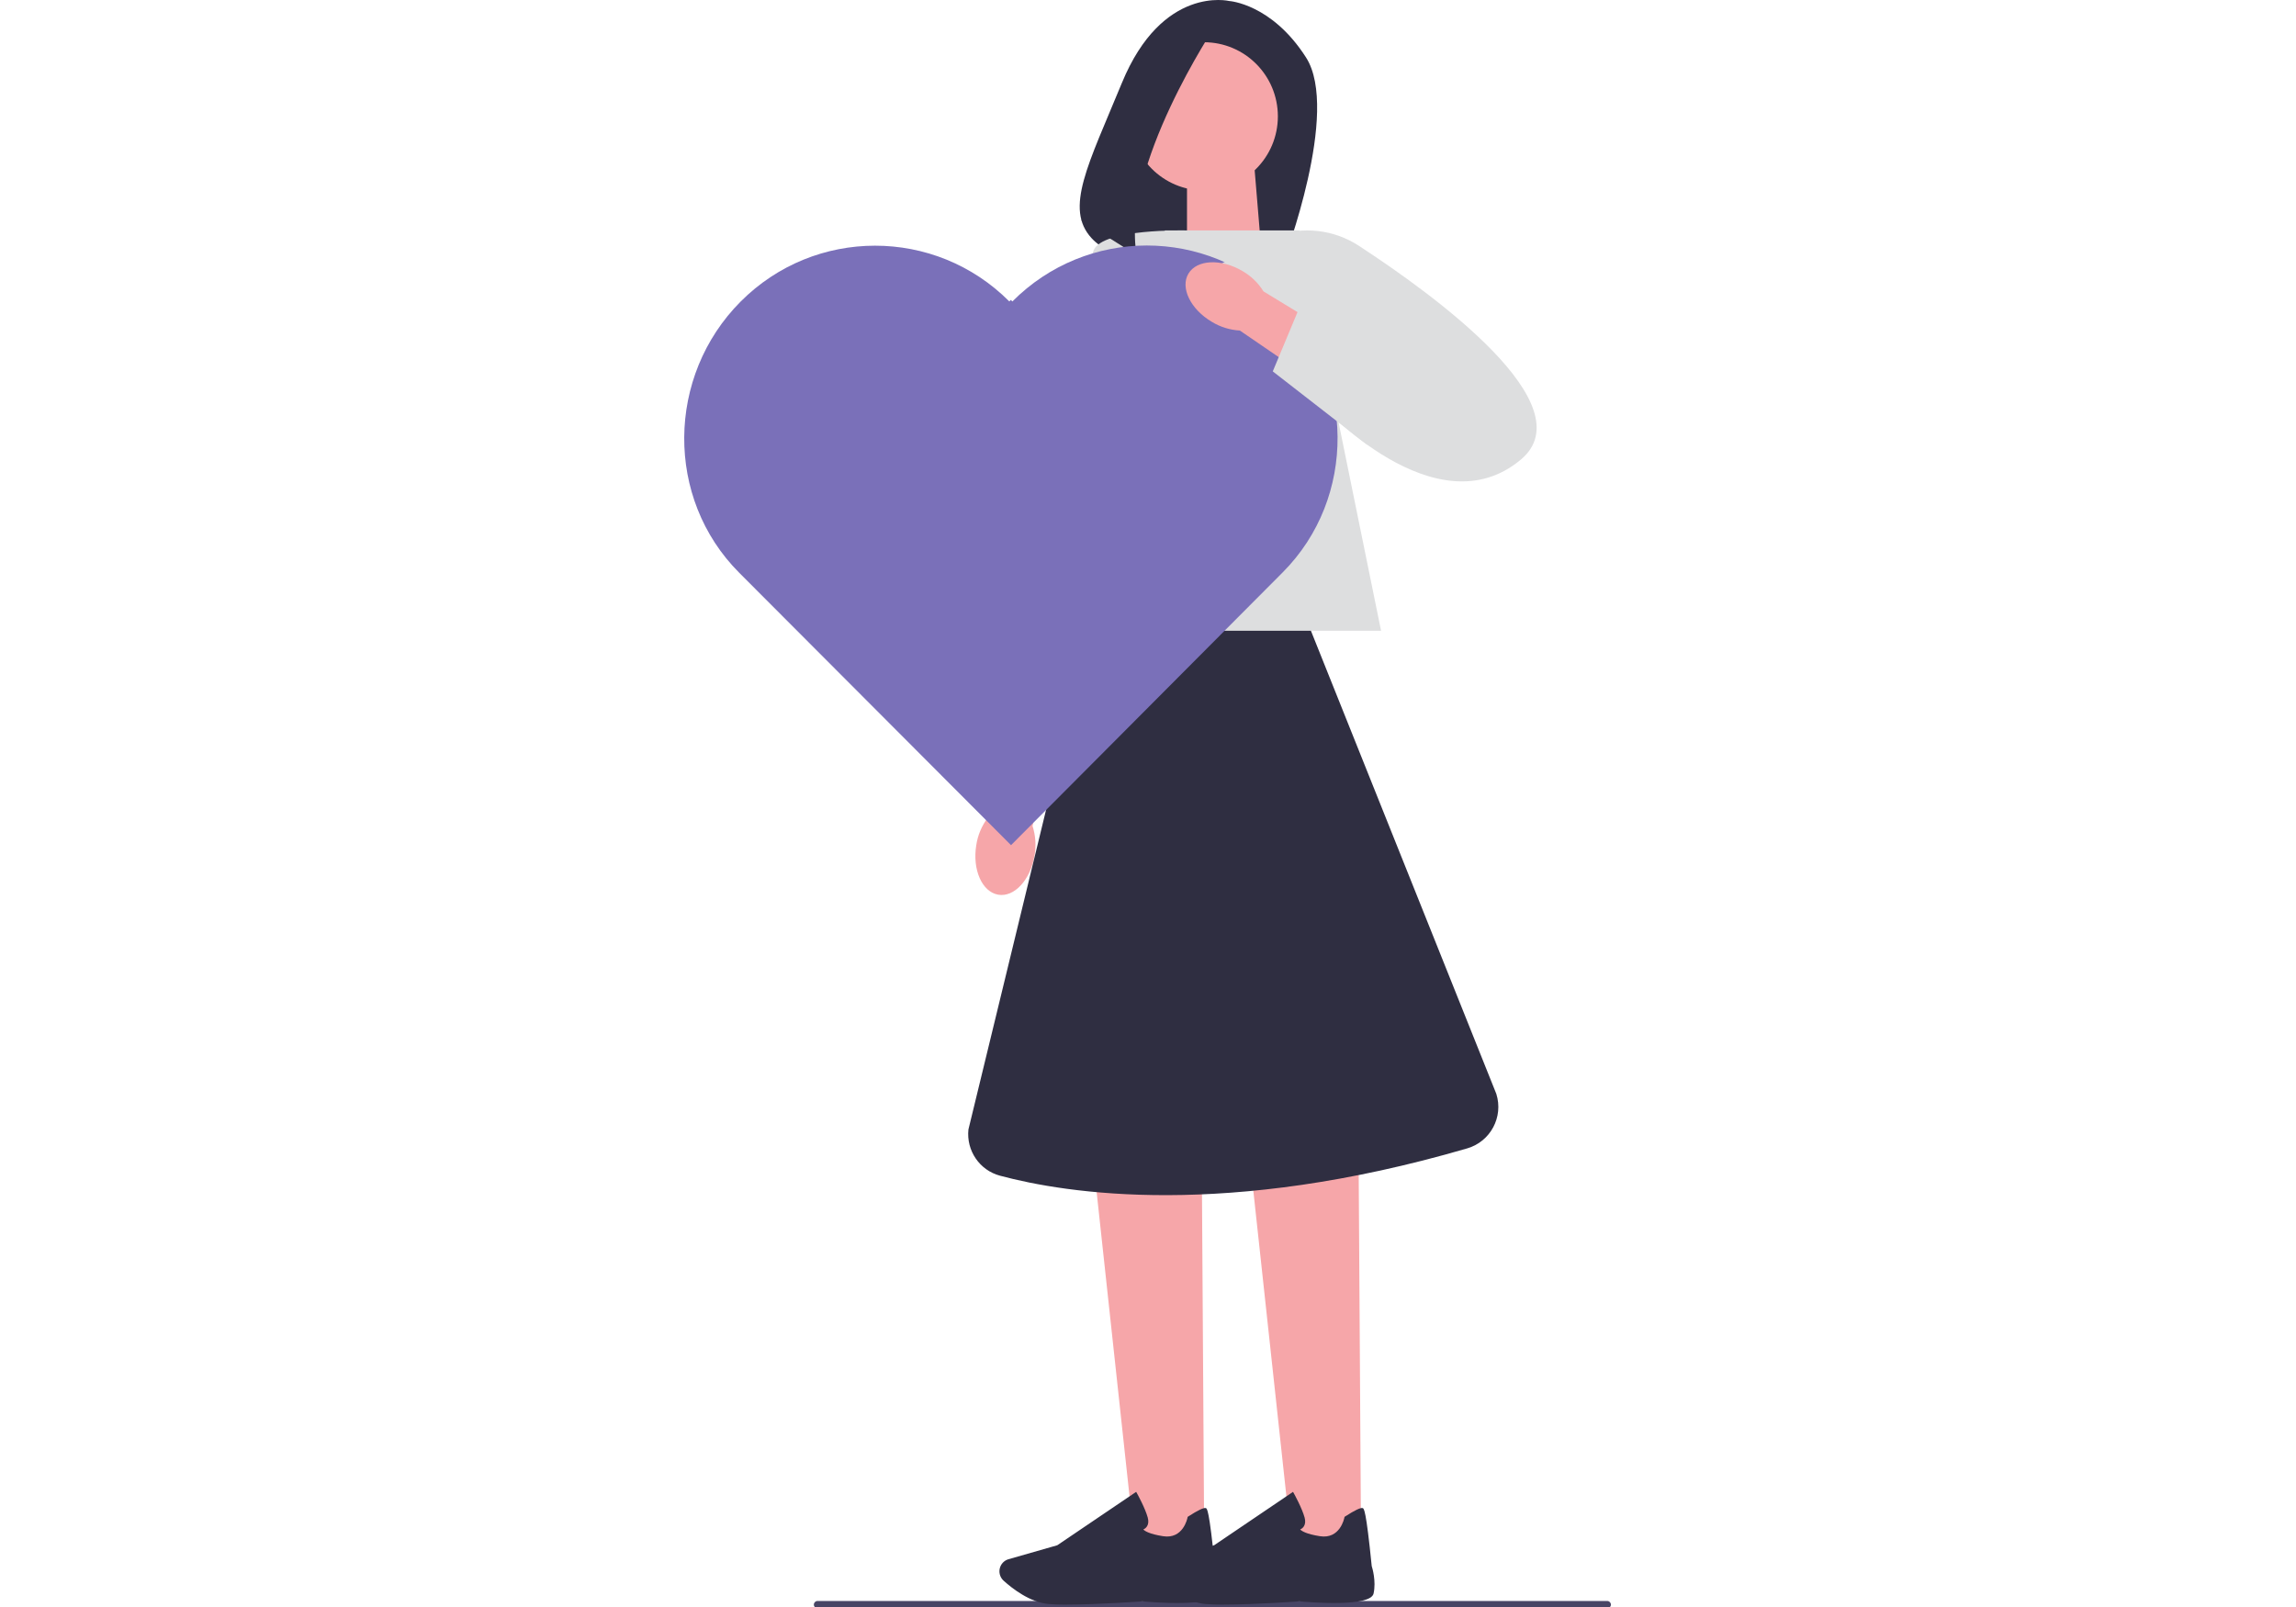 <?xml version="1.0" encoding="UTF-8"?>
<svg xmlns="http://www.w3.org/2000/svg" xmlns:xlink="http://www.w3.org/1999/xlink" width="500px" height="350px" viewBox="0 0 202 350" version="1.1">
<g id="surface1">
<path style=" stroke:none;fill-rule:nonzero;fill:rgb(28.235%,27.059%,39.608%);fill-opacity:1;" d="M 28.234 349.488 C 28.234 349.926 28.586 350.281 29.023 350.281 L 201.016 350.281 C 201.457 350.281 201.809 349.926 201.809 349.488 C 201.809 349.047 201.457 348.691 201.016 348.691 L 29.023 348.691 C 28.586 348.691 28.234 349.047 28.234 349.488 Z M 28.234 349.488 "/>
<path style=" stroke:none;fill-rule:nonzero;fill:rgb(18.431%,18.039%,25.49%);fill-opacity:1;" d="M 118.684 0.219 C 118.684 0.219 104.121 -3.32 95.312 18.066 C 87.969 35.895 82.762 45.414 88.719 51.879 C 90.852 54.191 93.898 55.441 97.031 55.547 L 130.59 56.652 C 130.59 56.652 142.91 24.238 135.418 12.52 C 127.93 0.793 118.684 0.219 118.684 0.219 Z M 118.684 0.219 "/>
<path style=" stroke:none;fill-rule:nonzero;fill:rgb(96.471%,65.098%,66.275%);fill-opacity:1;" d="M 125.633 53.961 L 109.492 59.285 L 109.492 35.973 L 124.137 35.973 Z M 125.633 53.961 "/>
<path style=" stroke:none;fill-rule:nonzero;fill:rgb(96.471%,65.098%,66.275%);fill-opacity:1;" d="M 113.246 336.461 L 98.121 336.461 L 89.359 255.406 L 112.727 255.406 Z M 113.246 336.461 "/>
<path style=" stroke:none;fill-rule:nonzero;fill:rgb(18.431%,18.039%,25.49%);fill-opacity:1;" d="M 83.398 349.488 C 81.809 349.488 80.395 349.445 79.324 349.348 C 75.305 348.98 71.477 346.008 69.551 344.266 C 68.688 343.488 68.406 342.238 68.859 341.168 C 69.184 340.395 69.828 339.82 70.625 339.594 L 81.238 336.555 L 98.422 324.922 L 98.613 325.266 C 98.688 325.395 100.375 328.445 100.941 330.508 C 101.152 331.293 101.102 331.945 100.773 332.445 C 100.547 332.801 100.234 333 99.977 333.113 C 100.289 333.441 101.266 334.102 104.262 334.578 C 108.648 335.281 109.566 330.719 109.605 330.527 L 109.633 330.375 L 109.766 330.285 C 111.852 328.941 113.133 328.328 113.578 328.453 C 113.859 328.535 114.316 328.672 115.559 341.086 C 115.684 341.473 116.555 344.332 115.965 347.059 C 115.32 350.035 102.383 349.008 99.789 348.773 C 99.719 348.781 90.031 349.473 83.391 349.473 L 83.391 349.488 Z M 83.398 349.488 "/>
<path style=" stroke:none;fill-rule:nonzero;fill:rgb(96.471%,65.098%,66.275%);fill-opacity:1;" d="M 147.398 336.461 L 132.285 336.461 L 123.512 255.406 L 146.883 255.406 Z M 147.398 336.461 "/>
<path style=" stroke:none;fill-rule:nonzero;fill:rgb(18.431%,18.039%,25.49%);fill-opacity:1;" d="M 117.559 349.488 C 115.969 349.488 114.555 349.445 113.484 349.348 C 109.465 348.98 105.637 346.008 103.711 344.266 C 102.848 343.488 102.566 342.238 103.02 341.168 C 103.344 340.395 103.988 339.82 104.789 339.594 L 115.398 336.555 L 132.582 324.922 L 132.773 325.266 C 132.848 325.395 134.535 328.445 135.102 330.508 C 135.312 331.293 135.262 331.945 134.934 332.445 C 134.707 332.801 134.395 333 134.137 333.113 C 134.449 333.441 135.426 334.102 138.422 334.578 C 142.809 335.281 143.727 330.719 143.766 330.527 L 143.793 330.375 L 143.926 330.285 C 146.012 328.941 147.293 328.328 147.738 328.453 C 148.02 328.535 148.477 328.672 149.719 341.086 C 149.844 341.473 150.715 344.332 150.125 347.059 C 149.48 350.035 136.543 349.008 133.953 348.773 C 133.879 348.781 124.191 349.473 117.551 349.473 L 117.551 349.488 Z M 117.559 349.488 "/>
<path style=" stroke:none;fill-rule:nonzero;fill:rgb(86.667%,87.059%,87.451%);fill-opacity:1;" d="M 151.754 137.379 L 78.289 137.379 L 104.695 50.188 L 133.984 50.188 Z M 151.754 137.379 "/>
<path style=" stroke:none;fill-rule:nonzero;fill:rgb(96.471%,65.098%,66.275%);fill-opacity:1;" d="M 76.289 186.309 C 75.41 191.648 71.863 195.48 68.359 194.859 C 64.859 194.238 62.727 189.414 63.602 184.074 C 63.922 181.934 64.766 179.914 66.062 178.172 L 70.062 155.594 L 80.953 157.879 L 75.852 179.895 C 76.52 181.973 76.672 184.172 76.293 186.309 Z M 76.289 186.309 "/>
<path style=" stroke:none;fill-rule:nonzero;fill:rgb(86.667%,87.059%,87.451%);fill-opacity:1;" d="M 109.32 50.199 C 109.32 50.199 91.074 49.719 89.152 54.535 C 87.23 59.352 64.668 174.008 64.668 174.008 L 79.551 174.008 C 79.551 174.008 109.32 50.199 109.32 50.199 Z M 109.32 50.199 "/>
<path style=" stroke:none;fill-rule:nonzero;fill:rgb(96.471%,65.098%,66.275%);fill-opacity:1;" d="M 129.281 25.34 C 129.281 34.254 122.078 41.48 113.191 41.48 C 104.309 41.48 97.105 34.254 97.105 25.34 C 97.105 16.426 104.309 9.199 113.191 9.199 C 122.078 9.199 129.281 16.426 129.281 25.34 Z M 129.281 25.34 "/>
<path style=" stroke:none;fill-rule:nonzero;fill:rgb(18.431%,18.039%,25.49%);fill-opacity:1;" d="M 115.719 5.547 C 115.719 5.547 95.066 36.367 98.543 55.594 L 86.527 48.039 C 86.527 48.039 94.988 9.121 107.59 6.102 L 115.719 5.539 C 115.719 5.539 115.719 5.547 115.719 5.547 Z M 115.719 5.547 "/>
<path style=" stroke:none;fill-rule:nonzero;fill:rgb(18.431%,18.039%,25.49%);fill-opacity:1;" d="M 136.484 137.379 L 88.273 137.379 L 61.895 246 C 61.41 250.586 64.309 254.867 68.754 256.059 C 83.227 259.945 117.949 265.461 170.516 250.113 C 175.574 248.641 178.445 243.285 176.855 238.246 L 136.484 137.387 C 136.484 137.387 136.484 137.379 136.484 137.379 Z M 136.484 137.379 "/>
<path style=" stroke:none;fill-rule:nonzero;fill:rgb(47.843%,43.922%,72.549%);fill-opacity:1;" d="M 71.465 65.652 L 71.133 65.32 L 70.801 65.652 C 54.633 49.445 28.434 49.465 12.281 65.688 C -3.875 81.914 -4.199 108.527 11.969 124.734 L 71.172 184.074 L 130.336 124.66 C 146.488 108.434 146.152 81.82 129.992 65.613 C 113.824 49.406 87.625 49.426 71.473 65.648 Z M 71.465 65.652 "/>
<path style=" stroke:none;fill-rule:nonzero;fill:rgb(86.667%,87.059%,87.451%);fill-opacity:1;" d="M 115.188 58.348 L 128.543 51.473 C 134.648 49.207 141.461 49.965 146.922 53.535 C 163.535 64.375 196.277 88.273 182.207 100.086 C 163.66 115.66 138.59 88.039 138.59 88.039 Z M 115.188 58.348 "/>
<path style=" stroke:none;fill-rule:nonzero;fill:rgb(96.471%,65.098%,66.275%);fill-opacity:1;" d="M 114.895 70.094 C 110.25 67.348 107.969 62.641 109.812 59.578 C 111.652 56.527 116.906 56.281 121.559 59.027 C 123.434 60.102 125.008 61.621 126.148 63.461 L 145.688 75.367 L 139.625 84.727 L 121.008 71.992 C 118.828 71.867 116.727 71.215 114.887 70.086 L 114.895 70.086 Z M 114.895 70.094 "/>
<path style=" stroke:none;fill-rule:nonzero;fill:rgb(86.667%,87.059%,87.451%);fill-opacity:1;" d="M 128.172 80.887 L 133.727 67.574 L 160.867 76.586 L 148.73 96.859 Z M 128.172 80.887 "/>
</g>
</svg>
